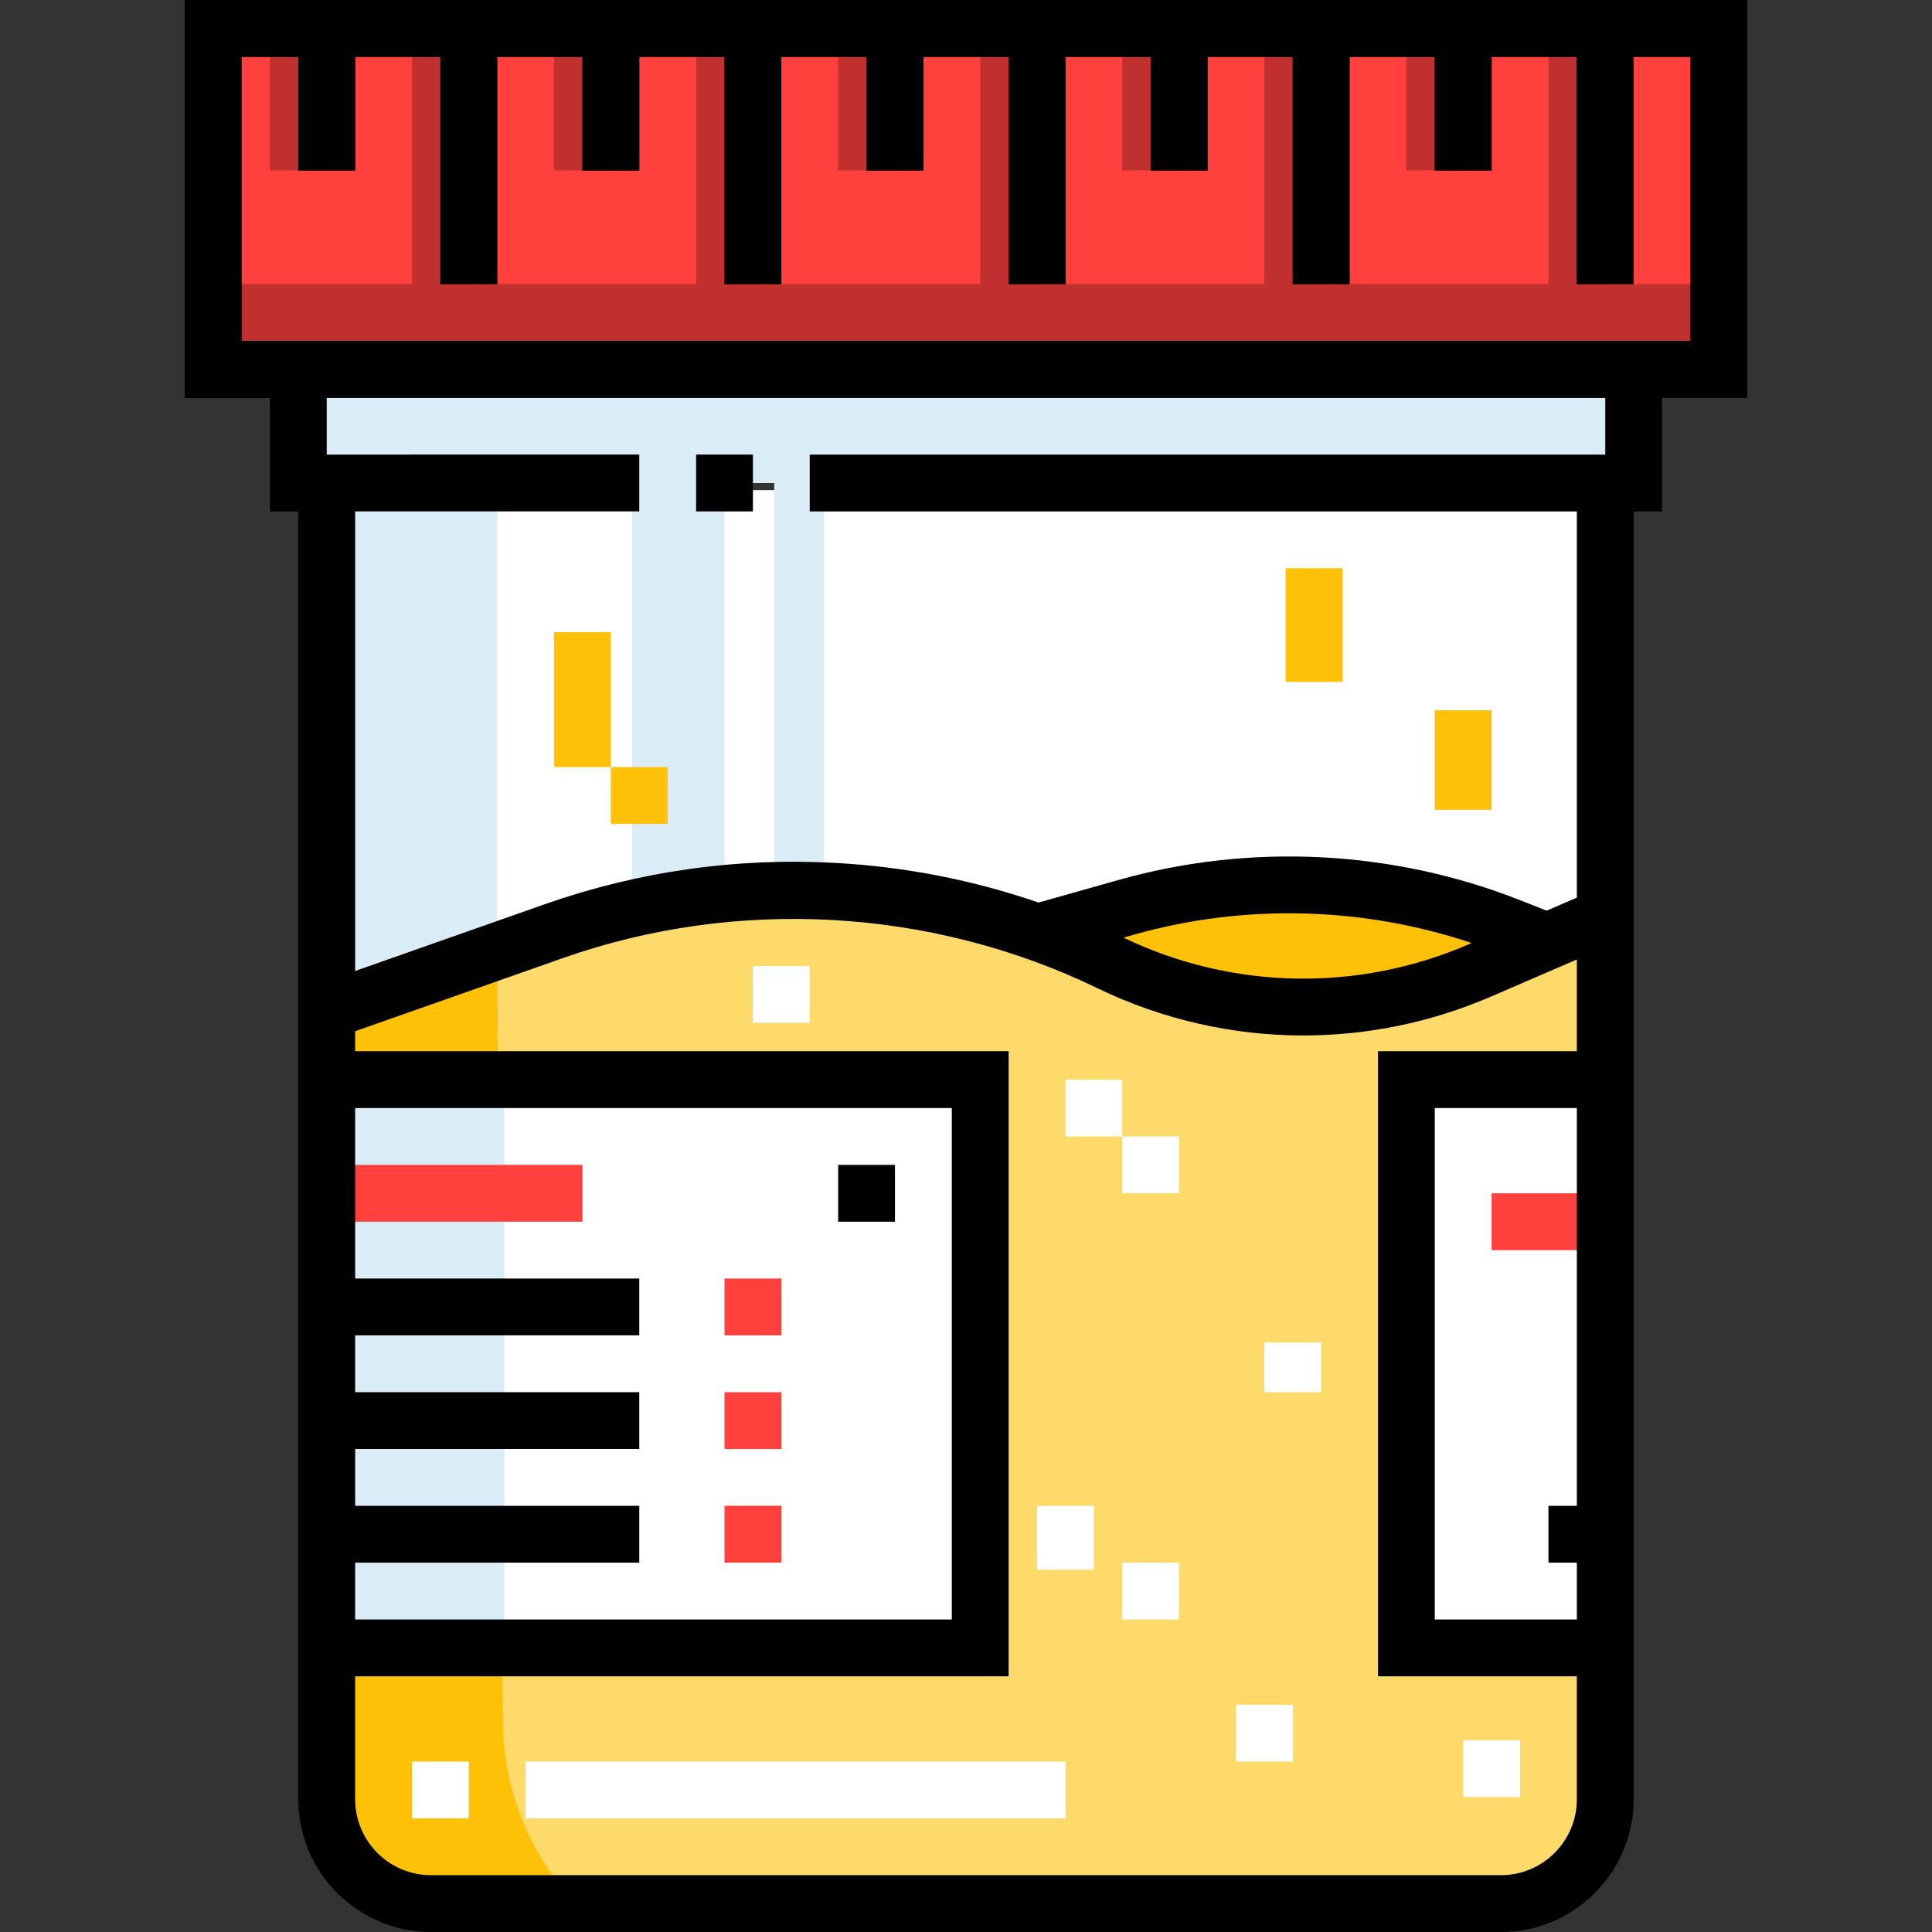 <?xml version="1.0" encoding="iso-8859-1"?>
<!-- Generator: Adobe Illustrator 19.0.0, SVG Export Plug-In . SVG Version: 6.00 Build 0)  -->
<svg version="1.1" id="Capa_1" xmlns="http://www.w3.org/2000/svg" xmlns:xlink="http://www.w3.org/1999/xlink" x="0px" y="0px"
	 viewBox="0 0 512 512" style="enable-background:new 0 0 512 512;" xml:space="preserve">
<rect x="0" y="0" width="512" height="512" fill="#333333" stroke="none"/>
<polyline style="fill:#DAEDF7;" points="432.941,97.882 432.941,128 79.059,128 79.059,97.882 "/>
<path style="fill:#FFFFFF;" d="M425.412,129.882v346.948c0,15.265-12.374,27.64-27.64,27.64H114.228
	c-15.265,0-27.64-12.374-27.64-27.64V129.882"/>
<rect x="167.524" y="122.348" style="fill:#DAEDF7;" width="24.471" height="139.294"/>
<path style="fill:#FEC108;" d="M412.235,250.353l-12.294-4.843c-32.322-12.733-67.927-14.522-101.363-5.091l-21.872,6.169
	l67.765,22.588L412.235,250.353z"/>
<g>
	<rect x="205.171" y="122.348" style="fill:#DAEDF7;" width="13.171" height="139.294"/>
	<path style="fill:#DAEDF7;" d="M131.765,476.831V129.882H86.588v346.948c0,15.266,12.374,27.64,27.639,27.64h45.176
		C144.139,504.471,131.765,492.096,131.765,476.831z"/>
</g>
<path style="fill:#FEC108;" d="M425.412,242.824l-33.36,14.405c-31.408,13.563-67.163,12.786-97.954-2.127l0,0
	c-46.068-22.314-99.139-25.303-147.422-8.302l-58.205,20.495l1.739,219.128c0.079,9.975,8.217,18.003,18.192,17.947l297.269-1.68
	c9.9-0.056,17.916-8.059,17.988-17.959L425.412,242.824z"/>
<path style="fill:#FEDA6B;" d="M425.412,242.824l-33.36,14.405c-31.408,13.563-67.163,12.786-97.954-2.127l0,0
	c-46.068-22.314-99.139-25.303-147.422-8.302l-58.205,20.495l1.739,219.128c0.079,9.975,8.217,18.003,18.192,17.947l297.269-1.68
	c9.9-0.056,17.916-8.059,17.988-17.959L425.412,242.824z"/>
<rect id="SVGCleanerId_0" x="56.471" y="7.529" style="fill:#FF403D;" width="399.059" height="90.353"/>
<path style="fill:#FEC108;" d="M154.353,506.353h-39.757c-14.428,0-26.125-11.697-26.125-26.125V265.412l43.294-11.294
	l1.509,202.139C133.414,475.082,140.991,493.09,154.353,506.353L154.353,506.353z"/>
<g>
	<polyline style="fill:#FFFFFF;" points="425.412,286.118 372.706,286.118 372.706,436.706 425.412,436.706 	"/>
	<rect x="88.466" y="286.118" style="fill:#FFFFFF;" width="171.289" height="148.701"/>
</g>
<rect x="88.466" y="286.118" style="fill:#DAEDF7;" width="45.176" height="148.701"/>
<g>
	<rect id="SVGCleanerId_0_1_" x="56.471" y="7.529" style="fill:#FF403D;" width="399.059" height="90.353"/>
</g>
<g>
	<rect x="56.471" y="75.294" style="fill:#BF302E;" width="399.059" height="22.588"/>
	<rect x="71.529" y="7.529" style="fill:#BF302E;" width="15.059" height="37.647"/>
	<rect x="109.176" y="7.529" style="fill:#BF302E;" width="15.059" height="82.824"/>
	<rect x="146.824" y="7.529" style="fill:#BF302E;" width="15.059" height="37.647"/>
	<rect x="184.471" y="7.529" style="fill:#BF302E;" width="15.059" height="82.824"/>
	<rect x="222.118" y="7.529" style="fill:#BF302E;" width="15.059" height="37.647"/>
	<rect x="259.765" y="7.529" style="fill:#BF302E;" width="15.059" height="82.824"/>
	<rect x="297.412" y="7.529" style="fill:#BF302E;" width="15.059" height="37.647"/>
	<rect x="335.059" y="7.529" style="fill:#BF302E;" width="15.059" height="82.824"/>
	<rect x="372.706" y="7.529" style="fill:#BF302E;" width="15.059" height="37.647"/>
	<rect x="410.353" y="7.529" style="fill:#BF302E;" width="15.059" height="82.824"/>
</g>
<path d="M463.059,105.412H48.941V0h414.118V105.412z M64,90.353h384V15.059H64V90.353z"/>
<rect x="79.059" y="9.412" width="15.059" height="35.765"/>
<rect x="116.706" y="9.412" width="15.059" height="65.877"/>
<rect x="154.353" y="9.412" width="15.059" height="35.765"/>
<rect x="192" y="9.412" width="15.059" height="65.877"/>
<rect x="229.647" y="9.412" width="15.059" height="35.765"/>
<rect x="267.294" y="9.412" width="15.059" height="65.877"/>
<rect x="304.941" y="9.412" width="15.059" height="35.765"/>
<rect x="342.588" y="9.412" width="15.059" height="65.877"/>
<rect x="380.235" y="7.529" width="15.059" height="37.647"/>
<rect x="417.882" y="9.412" width="15.059" height="65.877"/>
<rect x="184.471" y="120.471" width="15.059" height="15.059"/>
<g>
	<rect x="109.176" y="466.824" style="fill:#FFFFFF;" width="15.059" height="15.059"/>
	<rect x="139.294" y="466.824" style="fill:#FFFFFF;" width="143.059" height="15.059"/>
</g>
<g>
	<rect x="86.588" y="308.706" style="fill:#FF403D;" width="67.765" height="15.059"/>
	<rect x="192" y="338.824" style="fill:#FF403D;" width="15.059" height="15.059"/>
	<rect x="192" y="368.941" style="fill:#FF403D;" width="15.059" height="15.059"/>
	<rect x="192" y="399.059" style="fill:#FF403D;" width="15.059" height="15.059"/>
</g>
<rect x="222.118" y="308.706" width="15.059" height="15.059"/>
<rect x="395.294" y="316.235" style="fill:#FF403D;" width="30.118" height="15.059"/>
<g>
	<rect x="146.824" y="167.524" style="fill:#FEC108;" width="15.059" height="35.765"/>
	<rect x="161.882" y="203.294" style="fill:#FEC108;" width="15.059" height="15.059"/>
</g>
<g>
	<rect x="282.353" y="286.118" style="fill:#FFFFFF;" width="15.059" height="15.059"/>
	<rect x="297.412" y="301.176" style="fill:#FFFFFF;" width="15.059" height="15.059"/>
	<rect x="335.059" y="355.76" style="fill:#FFFFFF;" width="15.059" height="13.171"/>
	<rect x="274.824" y="399.059" style="fill:#FFFFFF;" width="15.059" height="16.941"/>
	<rect x="297.412" y="414.118" style="fill:#FFFFFF;" width="15.059" height="15.059"/>
	<rect x="387.765" y="461.171" style="fill:#FFFFFF;" width="15.059" height="15.059"/>
	<rect x="327.529" y="451.765" style="fill:#FFFFFF;" width="15.059" height="15.059"/>
	<rect x="199.529" y="256" style="fill:#FFFFFF;" width="15.059" height="15.059"/>
</g>
<g>
	<rect x="340.701" y="150.588" style="fill:#FEC108;" width="15.059" height="30.118"/>
	<rect x="380.235" y="188.235" style="fill:#FEC108;" width="15.059" height="26.353"/>
</g>
<path d="M48.941,0v105.412h22.588v30.118h7.529v341.301c0,19.392,15.777,35.169,35.169,35.169h283.545
	c19.392,0,35.168-15.777,35.168-35.169V135.529h7.529v-30.118h22.588V0H48.941z M417.882,476.831
	c0,11.088-9.021,20.111-20.11,20.111H114.228c-11.088,0-20.111-9.021-20.111-20.111v-32.595h173.176V278.588H94.118v-5.3
	l55.061-19.388c46.062-16.219,97.689-13.312,141.638,7.976c17.23,8.346,35.891,12.534,54.579,12.533
	c16.875,0,33.772-3.416,49.641-10.269l22.845-9.865v24.312h-52.706v165.647h52.706L417.882,476.831L417.882,476.831z
	 M94.118,399.059V384h75.294v-15.059H94.118v-15.059h75.294v-15.059H94.118v-45.176h158.118v135.529H94.118v-15.059h75.294v-15.059
	H94.118z M297.722,248.484l2.9-0.818c29.211-8.239,60.658-7.403,89.387,2.244l-0.944,0.408
	C359.758,262.973,326.487,262.298,297.722,248.484z M380.235,429.176V293.647h37.647v105.412h-7.529v15.059h7.529v15.059H380.235z
	 M425.412,120.471H214.588v15.059h203.294v102.344l-8.006,3.458l-7.175-2.826c-33.653-13.257-71.358-15.15-106.167-5.332
	l-21.312,6.011c-17.241-5.935-35.179-9.458-53.58-10.494c-26.428-1.486-52.494,2.215-77.465,11.007l-50.06,17.626V135.529h75.294
	v-15.059H86.588v-15.059h338.824V120.471z M448,90.353H64V15.059h15.059v30.118h15.059V15.059h22.588v60.235h15.059V15.059h22.588
	v30.118h15.059V15.059H192v60.235h15.059V15.059h22.588v30.118h15.059V15.059h22.588v60.235h15.059V15.059h22.588v30.118H320V15.059
	h22.588v60.235h15.059V15.059h22.588v30.118h15.059V15.059h22.588v60.235h15.059V15.059H448V90.353z"/>
<g>
</g>
<g>
</g>
<g>
</g>
<g>
</g>
<g>
</g>
<g>
</g>
<g>
</g>
<g>
</g>
<g>
</g>
<g>
</g>
<g>
</g>
<g>
</g>
<g>
</g>
<g>
</g>
<g>
</g>
</svg>
